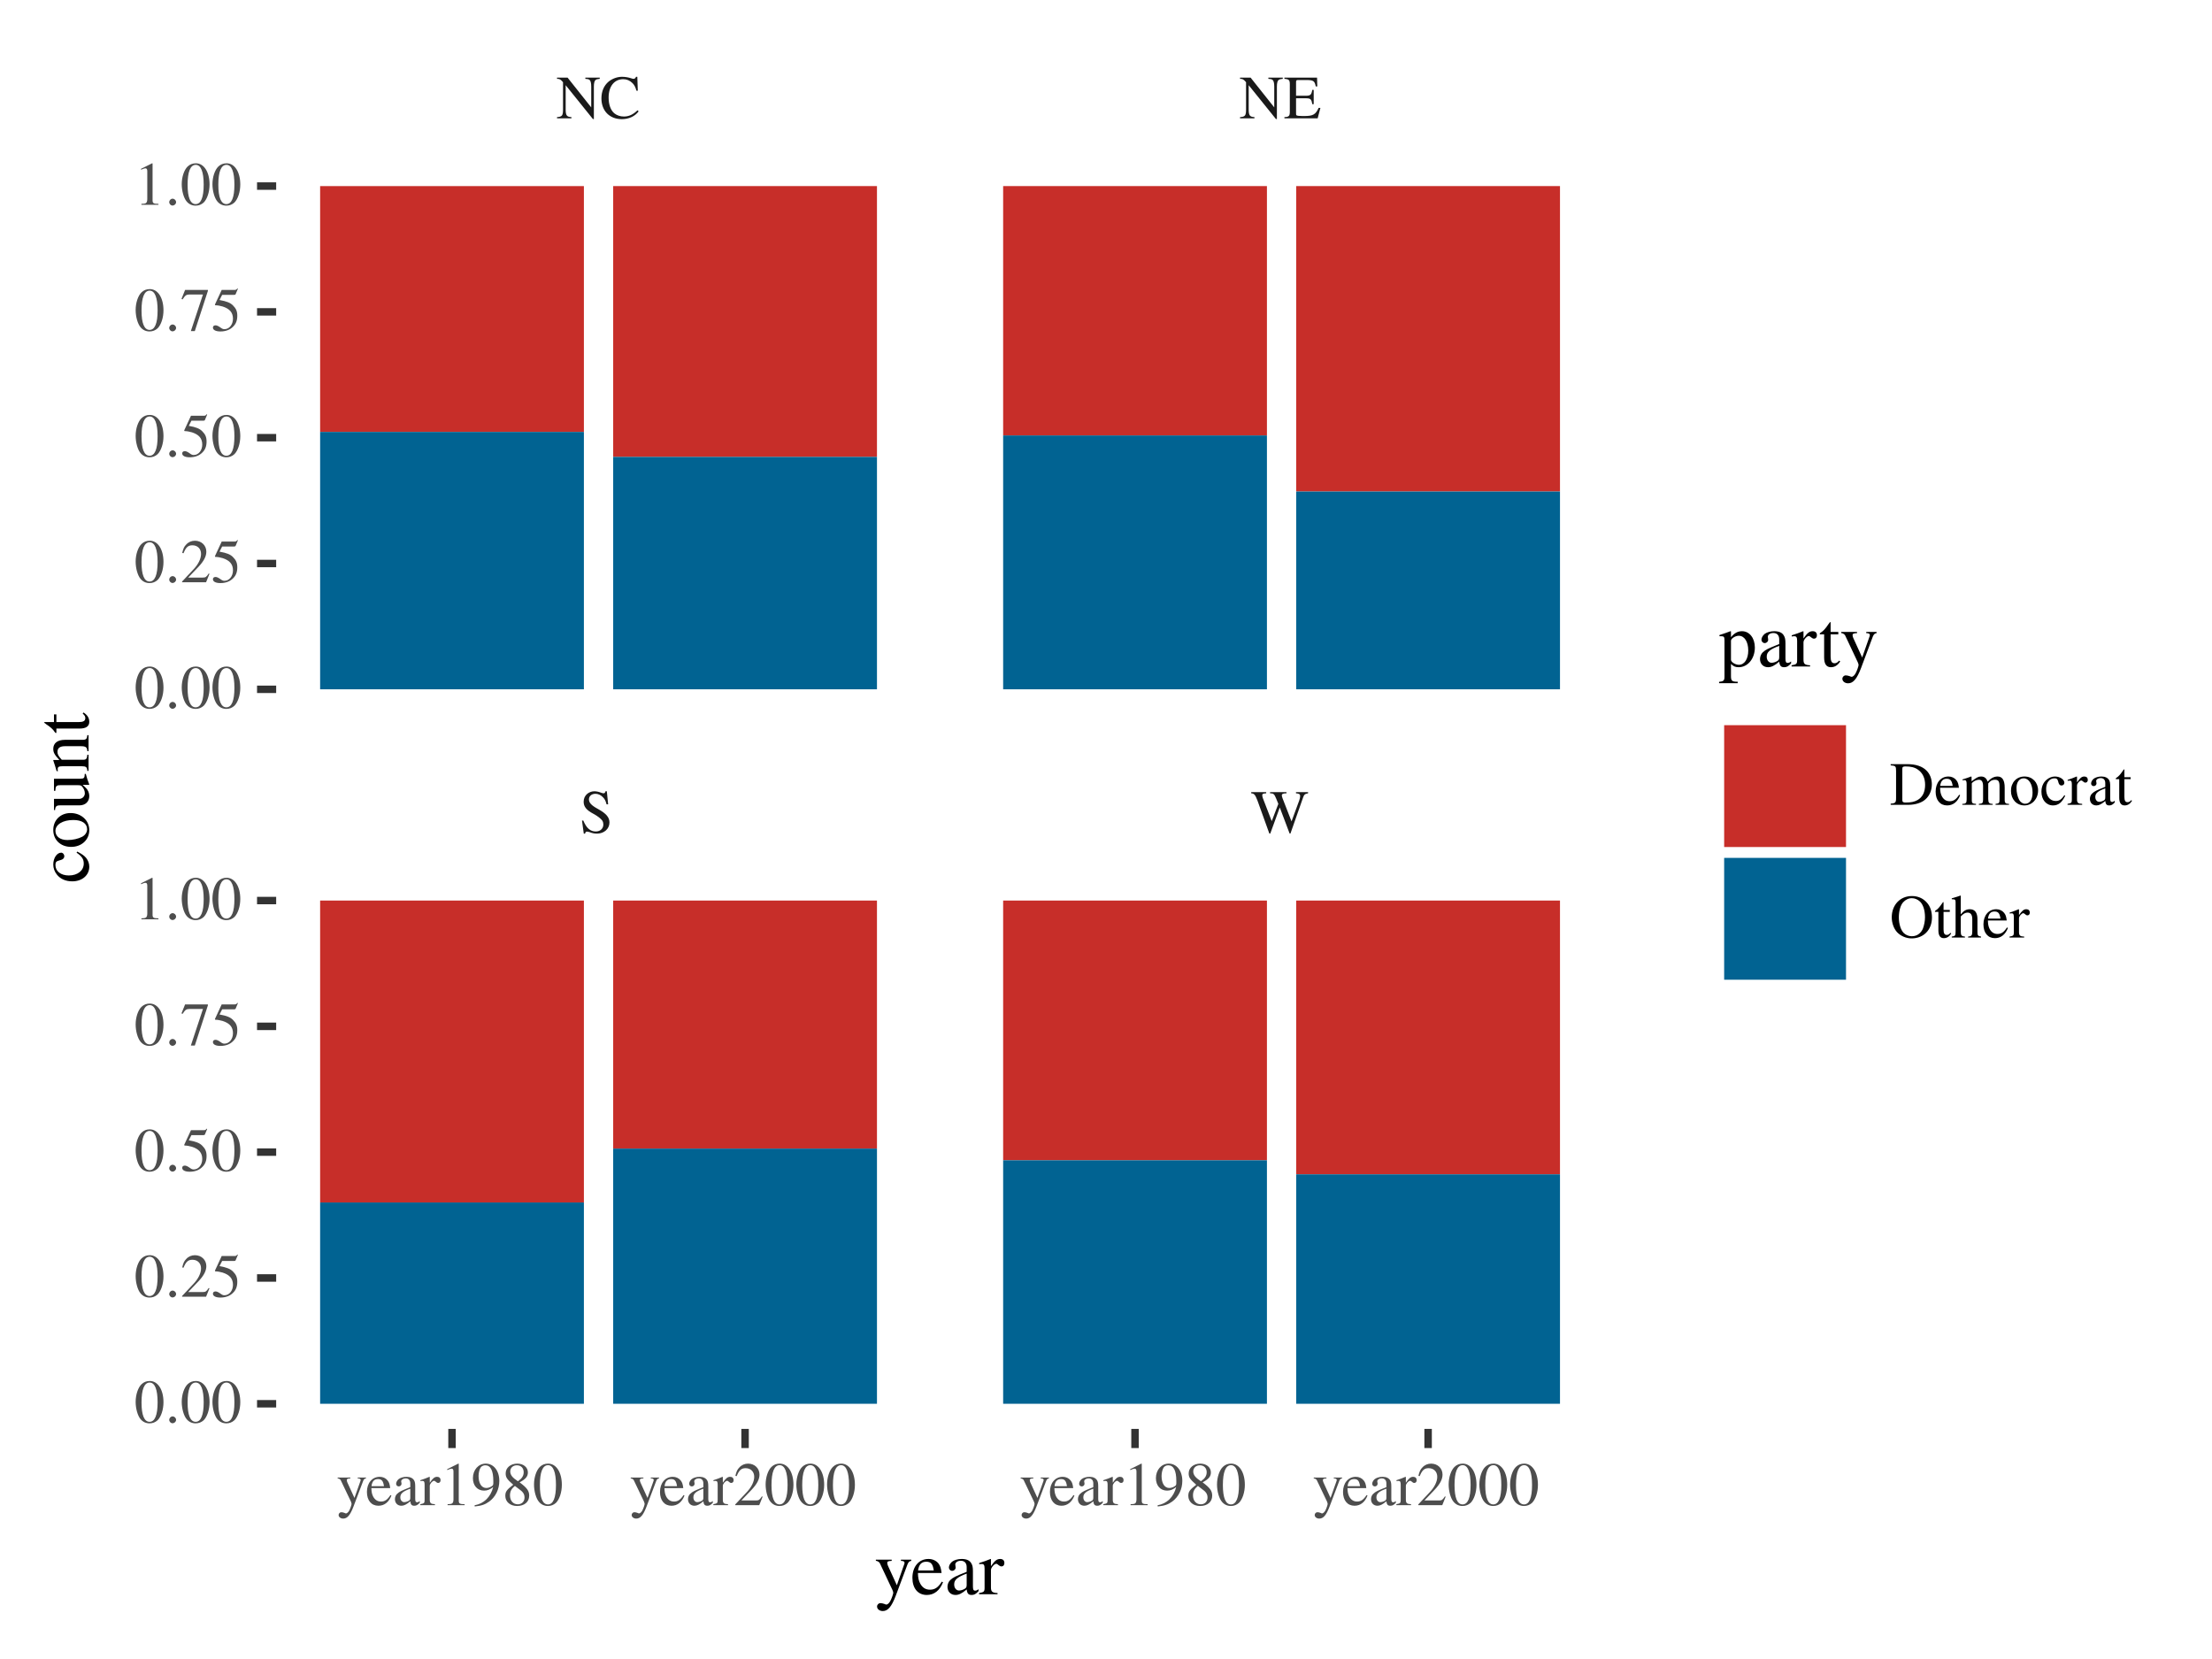 <?xml version="1.0" encoding="UTF-8"?>
<svg xmlns="http://www.w3.org/2000/svg" xmlns:xlink="http://www.w3.org/1999/xlink" width="288pt" height="216pt" viewBox="0 0 288 216" version="1.1">
<defs>
<g>
<symbol overflow="visible" id="glyph0-0">
<path style="stroke:none;" d=""/>
</symbol>
<symbol overflow="visible" id="glyph0-1">
<path style="stroke:none;" d="M 3.922 -1.344 C 3.922 -2.016 3.484 -2.516 2.438 -3.094 C 1.594 -3.547 1.25 -3.906 1.25 -4.344 C 1.25 -4.781 1.594 -5.078 2.094 -5.078 C 2.453 -5.078 2.781 -4.922 3.062 -4.641 C 3.312 -4.391 3.422 -4.172 3.547 -3.703 L 3.75 -3.703 L 3.578 -5.406 L 3.406 -5.406 C 3.375 -5.234 3.281 -5.141 3.156 -5.141 C 3.078 -5.141 2.938 -5.172 2.797 -5.234 C 2.5 -5.344 2.219 -5.406 1.938 -5.406 C 1.625 -5.406 1.281 -5.281 1.031 -5.078 C 0.719 -4.812 0.562 -4.469 0.562 -4.031 C 0.562 -3.406 0.922 -2.953 1.812 -2.484 C 2.391 -2.172 2.812 -1.844 3.016 -1.547 C 3.078 -1.438 3.125 -1.266 3.125 -1.078 C 3.125 -0.547 2.719 -0.172 2.141 -0.172 C 1.422 -0.172 0.922 -0.609 0.516 -1.594 L 0.344 -1.594 L 0.578 0.109 L 0.75 0.109 C 0.766 -0.047 0.859 -0.156 0.969 -0.156 C 1.062 -0.156 1.203 -0.125 1.359 -0.078 C 1.656 0.047 1.969 0.109 2.297 0.109 C 3.219 0.109 3.922 -0.516 3.922 -1.344 Z M 3.922 -1.344 "/>
</symbol>
<symbol overflow="visible" id="glyph0-2">
<path style="stroke:none;" d="M 7.453 -5.141 L 7.453 -5.297 L 5.875 -5.297 L 5.875 -5.141 C 6.281 -5.109 6.422 -5.016 6.422 -4.797 C 6.422 -4.625 6.375 -4.422 6.297 -4.203 L 5.297 -1.484 L 4.234 -4.219 L 4.141 -4.453 C 4.078 -4.625 4.031 -4.781 4.031 -4.859 C 4.031 -5.062 4.203 -5.141 4.641 -5.141 L 4.641 -5.297 L 2.5 -5.297 L 2.5 -5.141 C 2.953 -5.141 3.047 -5.062 3.312 -4.422 L 3.578 -3.766 L 2.719 -1.516 L 1.562 -4.516 C 1.516 -4.656 1.484 -4.797 1.484 -4.891 C 1.484 -5.062 1.594 -5.125 2 -5.141 L 2 -5.297 L 0.047 -5.297 L 0.047 -5.141 C 0.453 -5.109 0.562 -4.953 0.859 -4.203 L 2.406 0.094 L 2.531 0.094 L 3.766 -3.297 L 5.047 0.094 L 5.156 0.094 L 6.797 -4.578 C 6.938 -4.984 7.031 -5.062 7.453 -5.141 Z M 7.453 -5.141 "/>
</symbol>
<symbol overflow="visible" id="glyph0-3">
<path style="stroke:none;" d="M 5.656 -5.141 L 5.656 -5.297 L 3.781 -5.297 L 3.781 -5.141 C 4.078 -5.125 4.188 -5.094 4.312 -5.016 C 4.469 -4.906 4.547 -4.609 4.547 -4.125 L 4.547 -1.422 L 1.469 -5.297 L 0.094 -5.297 L 0.094 -5.141 C 0.438 -5.141 0.547 -5.078 0.875 -4.703 L 0.875 -1.172 C 0.875 -0.359 0.766 -0.203 0.094 -0.156 L 0.094 0 L 1.969 0 L 1.969 -0.156 C 1.359 -0.188 1.219 -0.375 1.219 -1.172 L 1.219 -4.312 L 4.766 0.094 L 4.891 0.094 L 4.891 -4.125 C 4.891 -4.594 4.969 -4.891 5.125 -5 C 5.234 -5.078 5.359 -5.109 5.656 -5.141 Z M 5.656 -5.141 "/>
</symbol>
<symbol overflow="visible" id="glyph0-4">
<path style="stroke:none;" d="M 5.062 -0.906 L 4.922 -1.047 C 4.328 -0.484 3.797 -0.234 3.141 -0.234 C 2.656 -0.234 2.219 -0.391 1.891 -0.656 C 1.422 -1.062 1.156 -1.781 1.156 -2.703 C 1.156 -4.156 1.891 -5.094 3.062 -5.094 C 3.516 -5.094 3.922 -4.922 4.25 -4.594 C 4.5 -4.344 4.625 -4.125 4.781 -3.594 L 4.953 -3.594 L 4.891 -5.406 L 4.719 -5.406 C 4.672 -5.234 4.547 -5.141 4.391 -5.141 C 4.312 -5.141 4.203 -5.172 4.078 -5.219 C 3.688 -5.344 3.281 -5.406 2.891 -5.406 C 2.281 -5.406 1.641 -5.172 1.156 -4.781 C 0.547 -4.266 0.219 -3.516 0.219 -2.594 C 0.219 -0.969 1.281 0.109 2.875 0.109 C 3.781 0.109 4.578 -0.25 5.062 -0.906 Z M 5.062 -0.906 "/>
</symbol>
<symbol overflow="visible" id="glyph0-5">
<path style="stroke:none;" d="M 4.781 -1.359 L 4.547 -1.359 C 4.156 -0.484 3.812 -0.297 2.656 -0.297 L 2.453 -0.297 C 2.062 -0.297 1.75 -0.328 1.672 -0.391 C 1.625 -0.422 1.609 -0.484 1.609 -0.641 L 1.609 -2.609 L 2.844 -2.609 C 3.5 -2.609 3.609 -2.516 3.719 -1.844 L 3.906 -1.844 L 3.906 -3.703 L 3.719 -3.703 C 3.609 -3.047 3.484 -2.938 2.844 -2.938 L 1.609 -2.938 L 1.609 -4.719 C 1.609 -4.938 1.656 -4.984 1.875 -4.984 L 2.953 -4.984 C 3.859 -4.984 4.031 -4.875 4.172 -4.156 L 4.375 -4.156 L 4.344 -5.297 L 0.094 -5.297 L 0.094 -5.141 C 0.688 -5.094 0.797 -4.984 0.797 -4.422 L 0.797 -0.875 C 0.797 -0.297 0.688 -0.188 0.094 -0.156 L 0.094 0 L 4.422 0 Z M 4.781 -1.359 "/>
</symbol>
<symbol overflow="visible" id="glyph0-6">
<path style="stroke:none;" d="M 3.797 -3.484 L 3.797 -3.594 L 2.719 -3.594 L 2.719 -3.484 C 2.969 -3.484 3.109 -3.406 3.109 -3.281 C 3.109 -3.25 3.094 -3.203 3.078 -3.141 L 2.297 -0.938 L 1.375 -2.953 C 1.328 -3.078 1.297 -3.172 1.297 -3.266 C 1.297 -3.406 1.422 -3.469 1.766 -3.484 L 1.766 -3.594 L 0.109 -3.594 L 0.109 -3.484 C 0.312 -3.453 0.453 -3.375 0.516 -3.234 L 1.844 -0.453 C 1.891 -0.312 1.922 -0.219 1.922 -0.156 C 1.922 -0.031 1.75 0.469 1.609 0.719 C 1.5 0.922 1.312 1.078 1.203 1.078 C 1.156 1.078 1.094 1.062 1.016 1.016 C 0.859 0.953 0.719 0.922 0.578 0.922 C 0.406 0.922 0.234 1.094 0.234 1.281 C 0.234 1.547 0.5 1.75 0.828 1.75 C 1.375 1.75 1.75 1.297 2.188 0.141 L 3.422 -3.125 C 3.516 -3.375 3.609 -3.453 3.797 -3.484 Z M 3.797 -3.484 "/>
</symbol>
<symbol overflow="visible" id="glyph0-7">
<path style="stroke:none;" d="M 3.391 -1.25 L 3.266 -1.312 C 2.875 -0.703 2.531 -0.469 2.031 -0.469 C 1.578 -0.469 1.25 -0.688 1.016 -1.109 C 0.859 -1.422 0.797 -1.703 0.781 -2.219 L 3.234 -2.219 C 3.172 -2.734 3.094 -2.969 2.891 -3.219 C 2.656 -3.516 2.281 -3.688 1.875 -3.688 C 0.875 -3.688 0.203 -2.875 0.203 -1.719 C 0.203 -0.609 0.781 0.078 1.703 0.078 C 2.469 0.078 3.062 -0.391 3.391 -1.25 Z M 2.422 -2.469 L 0.797 -2.469 C 0.875 -3.109 1.156 -3.391 1.641 -3.391 C 2.125 -3.391 2.312 -3.172 2.422 -2.469 Z M 2.422 -2.469 "/>
</symbol>
<symbol overflow="visible" id="glyph0-8">
<path style="stroke:none;" d="M 3.531 -0.312 L 3.531 -0.531 C 3.406 -0.422 3.297 -0.375 3.188 -0.375 C 3 -0.375 2.938 -0.484 2.938 -0.844 L 2.938 -2.406 C 2.938 -2.812 2.906 -3.031 2.797 -3.219 C 2.625 -3.516 2.281 -3.688 1.797 -3.688 C 1.391 -3.688 1 -3.562 0.781 -3.391 C 0.578 -3.219 0.453 -2.984 0.453 -2.781 C 0.453 -2.594 0.594 -2.438 0.797 -2.438 C 0.984 -2.438 1.156 -2.594 1.156 -2.781 C 1.156 -2.812 1.141 -2.844 1.141 -2.906 C 1.125 -2.969 1.109 -3.047 1.109 -3.094 C 1.109 -3.312 1.375 -3.484 1.688 -3.484 C 2.078 -3.484 2.297 -3.25 2.297 -2.828 L 2.297 -2.344 C 1.062 -1.844 0.922 -1.781 0.578 -1.469 C 0.406 -1.312 0.297 -1.047 0.297 -0.781 C 0.297 -0.266 0.641 0.078 1.141 0.078 C 1.484 0.078 1.812 -0.094 2.297 -0.5 C 2.344 -0.078 2.484 0.078 2.812 0.078 C 3.094 0.078 3.25 -0.016 3.531 -0.312 Z M 2.297 -0.984 C 2.297 -0.734 2.25 -0.656 2.094 -0.562 C 1.891 -0.453 1.672 -0.391 1.5 -0.391 C 1.219 -0.391 1 -0.656 1 -1 L 1 -1.031 C 1 -1.5 1.328 -1.797 2.297 -2.141 Z M 2.297 -0.984 "/>
</symbol>
<symbol overflow="visible" id="glyph0-9">
<path style="stroke:none;" d="M 2.688 -3.25 C 2.688 -3.516 2.516 -3.688 2.234 -3.688 C 1.906 -3.688 1.672 -3.5 1.281 -2.922 L 1.281 -3.656 L 1.234 -3.688 C 0.812 -3.5 0.531 -3.406 0.062 -3.25 L 0.062 -3.125 C 0.172 -3.141 0.234 -3.156 0.344 -3.156 C 0.531 -3.156 0.609 -3.031 0.609 -2.672 L 0.609 -0.672 C 0.609 -0.266 0.547 -0.219 0.047 -0.125 L 0.047 0 L 1.953 0 L 1.953 -0.125 C 1.422 -0.141 1.281 -0.266 1.281 -0.719 L 1.281 -2.516 C 1.281 -2.781 1.625 -3.172 1.844 -3.172 C 1.891 -3.172 1.953 -3.141 2.047 -3.062 C 2.172 -2.938 2.266 -2.891 2.375 -2.891 C 2.562 -2.891 2.688 -3.031 2.688 -3.25 Z M 2.688 -3.25 "/>
</symbol>
<symbol overflow="visible" id="glyph0-10">
<path style="stroke:none;" d="M 3.156 0 L 3.156 -0.125 C 2.516 -0.125 2.391 -0.203 2.391 -0.594 L 2.391 -5.391 L 2.328 -5.406 L 0.891 -4.688 L 0.891 -4.562 C 0.984 -4.609 1.078 -4.641 1.109 -4.656 C 1.25 -4.719 1.391 -4.75 1.469 -4.75 C 1.625 -4.75 1.703 -4.625 1.703 -4.375 L 1.703 -0.75 C 1.703 -0.484 1.641 -0.297 1.516 -0.219 C 1.391 -0.156 1.281 -0.125 0.938 -0.125 L 0.938 0 Z M 3.156 0 "/>
</symbol>
<symbol overflow="visible" id="glyph0-11">
<path style="stroke:none;" d="M 3.672 -3.156 C 3.672 -4.469 2.938 -5.406 1.906 -5.406 C 0.953 -5.406 0.234 -4.594 0.234 -3.516 C 0.234 -2.547 0.812 -1.891 1.688 -1.891 C 2.125 -1.891 2.453 -2.031 2.875 -2.359 C 2.547 -1.047 1.656 -0.188 0.453 0.016 L 0.469 0.172 C 1.375 0.078 1.812 -0.078 2.359 -0.469 C 3.188 -1.078 3.672 -2.078 3.672 -3.156 Z M 2.891 -2.844 C 2.891 -2.688 2.859 -2.609 2.781 -2.531 C 2.547 -2.344 2.25 -2.234 1.969 -2.234 C 1.359 -2.234 0.969 -2.844 0.969 -3.797 C 0.969 -4.25 1.109 -4.734 1.266 -4.938 C 1.406 -5.094 1.609 -5.188 1.844 -5.188 C 2.531 -5.188 2.891 -4.5 2.891 -3.156 Z M 2.891 -2.844 "/>
</symbol>
<symbol overflow="visible" id="glyph0-12">
<path style="stroke:none;" d="M 3.562 -1.234 C 3.562 -1.859 3.281 -2.25 2.312 -2.969 C 3.109 -3.391 3.391 -3.734 3.391 -4.266 C 3.391 -4.922 2.812 -5.406 2.016 -5.406 C 1.141 -5.406 0.5 -4.875 0.5 -4.141 C 0.5 -3.625 0.641 -3.391 1.484 -2.656 C 0.625 -2 0.453 -1.75 0.453 -1.203 C 0.453 -0.438 1.078 0.109 1.984 0.109 C 2.938 0.109 3.562 -0.422 3.562 -1.234 Z M 2.953 -0.984 C 2.953 -0.469 2.594 -0.109 2.078 -0.109 C 1.469 -0.109 1.062 -0.578 1.062 -1.266 C 1.062 -1.781 1.234 -2.125 1.703 -2.5 L 2.172 -2.141 C 2.766 -1.734 2.953 -1.438 2.953 -0.984 Z M 2.844 -4.281 C 2.844 -3.828 2.609 -3.469 2.156 -3.156 C 2.125 -3.141 2.125 -3.141 2.094 -3.109 C 1.375 -3.578 1.094 -3.938 1.094 -4.391 C 1.094 -4.859 1.453 -5.188 1.953 -5.188 C 2.5 -5.188 2.844 -4.828 2.844 -4.281 Z M 2.844 -4.281 "/>
</symbol>
<symbol overflow="visible" id="glyph0-13">
<path style="stroke:none;" d="M 3.812 -2.641 C 3.812 -4.281 3.078 -5.406 2.031 -5.406 C 1.594 -5.406 1.25 -5.266 0.953 -4.984 C 0.5 -4.547 0.188 -3.625 0.188 -2.688 C 0.188 -1.812 0.453 -0.875 0.828 -0.438 C 1.125 -0.078 1.531 0.109 2 0.109 C 2.406 0.109 2.75 -0.031 3.047 -0.297 C 3.5 -0.75 3.812 -1.672 3.812 -2.641 Z M 3.047 -2.625 C 3.047 -0.953 2.688 -0.094 2 -0.094 C 1.312 -0.094 0.953 -0.953 0.953 -2.609 C 0.953 -4.312 1.312 -5.203 2.016 -5.203 C 2.688 -5.203 3.047 -4.297 3.047 -2.625 Z M 3.047 -2.625 "/>
</symbol>
<symbol overflow="visible" id="glyph0-14">
<path style="stroke:none;" d="M 3.797 -1.094 L 3.703 -1.141 C 3.406 -0.688 3.297 -0.609 2.938 -0.609 L 1.031 -0.609 L 2.375 -2.016 C 3.078 -2.766 3.391 -3.375 3.391 -3.984 C 3.391 -4.797 2.75 -5.406 1.906 -5.406 C 1.469 -5.406 1.062 -5.234 0.766 -4.906 C 0.5 -4.641 0.391 -4.391 0.25 -3.812 L 0.422 -3.781 C 0.734 -4.562 1.031 -4.812 1.578 -4.812 C 2.25 -4.812 2.703 -4.359 2.703 -3.688 C 2.703 -3.062 2.344 -2.312 1.656 -1.609 L 0.234 -0.094 L 0.234 0 L 3.359 0 Z M 3.797 -1.094 "/>
</symbol>
<symbol overflow="visible" id="glyph0-15">
<path style="stroke:none;" d="M 1.453 -0.344 C 1.453 -0.594 1.234 -0.797 1 -0.797 C 0.766 -0.797 0.562 -0.594 0.562 -0.344 C 0.562 -0.109 0.766 0.094 0.984 0.094 C 1.234 0.094 1.453 -0.109 1.453 -0.344 Z M 1.453 -0.344 "/>
</symbol>
<symbol overflow="visible" id="glyph0-16">
<path style="stroke:none;" d="M 3.5 -5.453 L 3.438 -5.5 C 3.312 -5.328 3.234 -5.297 3.062 -5.297 L 1.391 -5.297 L 0.516 -3.406 C 0.516 -3.391 0.516 -3.359 0.516 -3.359 C 0.516 -3.312 0.547 -3.297 0.609 -3.297 C 0.859 -3.297 1.188 -3.234 1.516 -3.141 C 2.438 -2.844 2.859 -2.344 2.859 -1.547 C 2.859 -0.781 2.375 -0.188 1.75 -0.188 C 1.578 -0.188 1.453 -0.234 1.203 -0.422 C 0.953 -0.594 0.766 -0.688 0.594 -0.688 C 0.375 -0.688 0.25 -0.578 0.25 -0.391 C 0.25 -0.078 0.625 0.109 1.234 0.109 C 1.906 0.109 2.484 -0.109 2.875 -0.516 C 3.25 -0.875 3.422 -1.328 3.422 -1.938 C 3.422 -2.516 3.266 -2.875 2.859 -3.281 C 2.516 -3.625 2.062 -3.812 1.109 -3.984 L 1.453 -4.656 L 3.016 -4.656 C 3.141 -4.656 3.172 -4.688 3.203 -4.734 Z M 3.5 -5.453 "/>
</symbol>
<symbol overflow="visible" id="glyph0-17">
<path style="stroke:none;" d="M 3.594 -5.172 L 3.594 -5.297 L 0.625 -5.297 L 0.156 -4.125 L 0.297 -4.062 C 0.641 -4.594 0.781 -4.703 1.219 -4.703 L 2.953 -4.703 L 1.375 0.062 L 1.891 0.062 Z M 3.594 -5.172 "/>
</symbol>
<symbol overflow="visible" id="glyph0-18">
<path style="stroke:none;" d="M 5.484 -2.672 C 5.484 -3.391 5.234 -4.016 4.797 -4.453 C 4.25 -5.016 3.391 -5.297 2.281 -5.297 L 0.125 -5.297 L 0.125 -5.141 C 0.766 -5.094 0.828 -5.016 0.828 -4.422 L 0.828 -0.875 C 0.828 -0.297 0.734 -0.188 0.125 -0.156 L 0.125 0 L 2.406 0 C 3.328 0 4.172 -0.266 4.656 -0.719 C 5.188 -1.188 5.484 -1.891 5.484 -2.672 Z M 4.609 -2.609 C 4.609 -1.672 4.281 -1 3.625 -0.625 C 3.219 -0.391 2.766 -0.297 2.062 -0.297 C 1.75 -0.297 1.641 -0.375 1.641 -0.625 L 1.641 -4.688 C 1.641 -4.938 1.734 -5 2.062 -5 C 2.75 -5 3.266 -4.875 3.656 -4.594 C 4.281 -4.172 4.609 -3.484 4.609 -2.609 Z M 4.609 -2.609 "/>
</symbol>
<symbol overflow="visible" id="glyph0-19">
<path style="stroke:none;" d="M 6.203 0 L 6.203 -0.125 L 5.984 -0.141 C 5.75 -0.156 5.641 -0.297 5.641 -0.609 L 5.641 -2.25 C 5.641 -3.203 5.328 -3.688 4.719 -3.688 C 4.25 -3.688 3.844 -3.469 3.422 -3.016 C 3.266 -3.469 3 -3.688 2.562 -3.688 C 2.219 -3.688 1.984 -3.562 1.328 -3.062 L 1.328 -3.656 L 1.266 -3.688 C 0.859 -3.531 0.594 -3.438 0.156 -3.312 L 0.156 -3.188 C 0.25 -3.203 0.312 -3.219 0.406 -3.219 C 0.609 -3.219 0.688 -3.094 0.688 -2.703 L 0.688 -0.688 C 0.688 -0.25 0.578 -0.125 0.125 -0.125 L 0.125 0 L 1.906 0 L 1.906 -0.125 C 1.484 -0.141 1.359 -0.219 1.359 -0.531 L 1.359 -2.797 C 1.359 -2.797 1.422 -2.891 1.484 -2.938 C 1.688 -3.125 2.031 -3.266 2.297 -3.266 C 2.656 -3.266 2.828 -2.984 2.828 -2.422 L 2.828 -0.688 C 2.828 -0.234 2.75 -0.156 2.281 -0.125 L 2.281 0 L 4.078 0 L 4.078 -0.125 C 3.625 -0.125 3.5 -0.266 3.5 -0.766 L 3.5 -2.781 C 3.75 -3.125 4.016 -3.266 4.375 -3.266 C 4.828 -3.266 4.969 -3.047 4.969 -2.391 L 4.969 -0.703 C 4.969 -0.234 4.906 -0.172 4.453 -0.125 L 4.453 0 Z M 6.203 0 "/>
</symbol>
<symbol overflow="visible" id="glyph0-20">
<path style="stroke:none;" d="M 3.766 -1.875 C 3.766 -2.922 3.031 -3.688 2 -3.688 C 0.953 -3.688 0.234 -2.906 0.234 -1.812 C 0.234 -0.734 0.969 0.078 1.984 0.078 C 2.984 0.078 3.766 -0.766 3.766 -1.875 Z M 3.047 -1.594 C 3.047 -0.688 2.688 -0.141 2.078 -0.141 C 1.766 -0.141 1.469 -0.344 1.297 -0.656 C 1.078 -1.078 0.953 -1.625 0.953 -2.203 C 0.953 -2.953 1.328 -3.453 1.891 -3.453 C 2.562 -3.453 3.047 -2.688 3.047 -1.594 Z M 3.047 -1.594 "/>
</symbol>
<symbol overflow="visible" id="glyph0-21">
<path style="stroke:none;" d="M 3.297 -1.172 L 3.188 -1.25 C 2.797 -0.688 2.516 -0.5 2.062 -0.5 C 1.312 -0.5 0.812 -1.141 0.812 -2.062 C 0.812 -2.891 1.25 -3.453 1.906 -3.453 C 2.188 -3.453 2.297 -3.359 2.375 -3.062 L 2.422 -2.891 C 2.484 -2.656 2.625 -2.516 2.812 -2.516 C 3.016 -2.516 3.188 -2.672 3.188 -2.859 C 3.188 -3.297 2.625 -3.688 1.953 -3.688 C 1.578 -3.688 1.188 -3.531 0.875 -3.266 C 0.438 -2.906 0.203 -2.359 0.203 -1.703 C 0.203 -0.656 0.828 0.078 1.719 0.078 C 2.062 0.078 2.375 -0.031 2.641 -0.25 C 2.875 -0.453 3.047 -0.688 3.297 -1.172 Z M 3.297 -1.172 "/>
</symbol>
<symbol overflow="visible" id="glyph0-22">
<path style="stroke:none;" d="M 2.234 -0.531 L 2.125 -0.609 C 1.953 -0.406 1.828 -0.344 1.641 -0.344 C 1.359 -0.344 1.234 -0.547 1.234 -1.062 L 1.234 -3.344 L 2.047 -3.344 L 2.047 -3.594 L 1.234 -3.594 L 1.234 -4.531 C 1.234 -4.609 1.219 -4.625 1.172 -4.625 C 1.125 -4.547 1.078 -4.484 1.016 -4.406 C 0.719 -3.969 0.453 -3.672 0.234 -3.547 C 0.156 -3.5 0.109 -3.453 0.109 -3.406 C 0.109 -3.375 0.109 -3.359 0.141 -3.344 L 0.562 -3.344 L 0.562 -0.938 C 0.562 -0.266 0.797 0.078 1.266 0.078 C 1.656 0.078 1.969 -0.109 2.234 -0.531 Z M 2.234 -0.531 "/>
</symbol>
<symbol overflow="visible" id="glyph0-23">
<path style="stroke:none;" d="M 5.5 -2.609 C 5.5 -3.406 5.266 -4.094 4.828 -4.562 C 4.328 -5.125 3.656 -5.406 2.891 -5.406 C 1.359 -5.406 0.266 -4.25 0.266 -2.641 C 0.266 -1.891 0.531 -1.172 0.953 -0.703 C 1.422 -0.203 2.141 0.109 2.844 0.109 C 4.422 0.109 5.5 -1.016 5.5 -2.609 Z M 4.594 -2.625 C 4.594 -2.156 4.484 -1.594 4.328 -1.188 C 4.25 -0.984 4.125 -0.781 3.938 -0.594 C 3.656 -0.312 3.297 -0.172 2.875 -0.172 C 2.5 -0.172 2.141 -0.312 1.859 -0.562 C 1.453 -0.938 1.188 -1.75 1.188 -2.625 C 1.188 -3.453 1.406 -4.219 1.75 -4.594 C 2.062 -4.938 2.453 -5.125 2.891 -5.125 C 3.25 -5.125 3.625 -4.969 3.906 -4.719 C 4.344 -4.328 4.594 -3.578 4.594 -2.625 Z M 4.594 -2.625 "/>
</symbol>
<symbol overflow="visible" id="glyph0-24">
<path style="stroke:none;" d="M 3.891 0 L 3.891 -0.125 C 3.469 -0.203 3.422 -0.266 3.422 -0.812 L 3.422 -2.406 C 3.422 -3.25 3.078 -3.688 2.438 -3.688 C 1.953 -3.688 1.625 -3.484 1.25 -3.016 L 1.25 -5.438 L 1.219 -5.469 C 0.938 -5.375 0.75 -5.297 0.297 -5.172 L 0.078 -5.109 L 0.078 -4.984 C 0.109 -4.984 0.141 -4.984 0.172 -4.984 C 0.516 -4.984 0.578 -4.922 0.578 -4.578 L 0.578 -0.812 C 0.578 -0.25 0.531 -0.188 0.078 -0.125 L 0.078 0 L 1.797 0 L 1.797 -0.125 C 1.344 -0.172 1.25 -0.266 1.25 -0.812 L 1.25 -2.75 C 1.594 -3.109 1.828 -3.25 2.141 -3.25 C 2.547 -3.25 2.75 -2.953 2.75 -2.406 L 2.75 -0.812 C 2.75 -0.266 2.656 -0.172 2.203 -0.125 L 2.203 0 Z M 3.891 0 "/>
</symbol>
<symbol overflow="visible" id="glyph1-0">
<path style="stroke:none;" d=""/>
</symbol>
<symbol overflow="visible" id="glyph1-1">
<path style="stroke:none;" d="M 4.75 -4.344 L 4.75 -4.5 L 3.406 -4.5 L 3.406 -4.344 C 3.719 -4.344 3.875 -4.266 3.875 -4.094 C 3.875 -4.062 3.875 -4 3.844 -3.938 L 2.875 -1.172 L 1.719 -3.703 C 1.656 -3.844 1.625 -3.969 1.625 -4.078 C 1.625 -4.266 1.766 -4.328 2.203 -4.344 L 2.203 -4.5 L 0.141 -4.5 L 0.141 -4.359 C 0.406 -4.312 0.562 -4.203 0.656 -4.047 L 2.297 -0.562 C 2.375 -0.391 2.406 -0.266 2.406 -0.188 C 2.406 -0.047 2.188 0.594 2.016 0.891 C 1.875 1.156 1.656 1.344 1.516 1.344 C 1.453 1.344 1.359 1.312 1.266 1.266 C 1.062 1.203 0.906 1.156 0.734 1.156 C 0.5 1.156 0.297 1.359 0.297 1.594 C 0.297 1.938 0.625 2.188 1.047 2.188 C 1.703 2.188 2.188 1.625 2.734 0.188 L 4.266 -3.906 C 4.406 -4.219 4.516 -4.312 4.75 -4.344 Z M 4.75 -4.344 "/>
</symbol>
<symbol overflow="visible" id="glyph1-2">
<path style="stroke:none;" d="M 4.234 -1.562 L 4.078 -1.641 C 3.594 -0.875 3.172 -0.594 2.531 -0.594 C 1.984 -0.594 1.562 -0.844 1.266 -1.391 C 1.062 -1.781 0.984 -2.125 0.969 -2.766 L 4.047 -2.766 C 3.969 -3.422 3.875 -3.703 3.625 -4.031 C 3.312 -4.391 2.859 -4.594 2.344 -4.594 C 1.094 -4.594 0.25 -3.594 0.25 -2.141 C 0.25 -0.766 0.969 0.094 2.125 0.094 C 3.078 0.094 3.812 -0.484 4.234 -1.562 Z M 3.031 -3.094 L 0.984 -3.094 C 1.094 -3.875 1.438 -4.234 2.047 -4.234 C 2.656 -4.234 2.906 -3.953 3.031 -3.094 Z M 3.031 -3.094 "/>
</symbol>
<symbol overflow="visible" id="glyph1-3">
<path style="stroke:none;" d="M 4.422 -0.406 L 4.422 -0.656 C 4.25 -0.516 4.125 -0.469 3.984 -0.469 C 3.75 -0.469 3.688 -0.609 3.688 -1.047 L 3.688 -3 C 3.688 -3.516 3.625 -3.797 3.484 -4.016 C 3.281 -4.406 2.844 -4.594 2.234 -4.594 C 1.734 -4.594 1.25 -4.453 0.969 -4.234 C 0.719 -4.016 0.562 -3.734 0.562 -3.484 C 0.562 -3.25 0.75 -3.047 0.984 -3.047 C 1.234 -3.047 1.438 -3.25 1.438 -3.469 C 1.438 -3.516 1.438 -3.562 1.422 -3.625 C 1.406 -3.719 1.391 -3.797 1.391 -3.875 C 1.391 -4.141 1.703 -4.359 2.109 -4.359 C 2.594 -4.359 2.875 -4.062 2.875 -3.531 L 2.875 -2.922 C 1.328 -2.297 1.156 -2.219 0.734 -1.844 C 0.516 -1.641 0.375 -1.297 0.375 -0.969 C 0.375 -0.344 0.797 0.094 1.422 0.094 C 1.859 0.094 2.266 -0.109 2.875 -0.625 C 2.938 -0.094 3.109 0.094 3.516 0.094 C 3.859 0.094 4.062 -0.016 4.422 -0.406 Z M 2.875 -1.234 C 2.875 -0.922 2.812 -0.828 2.609 -0.703 C 2.375 -0.562 2.094 -0.484 1.875 -0.484 C 1.531 -0.484 1.25 -0.812 1.25 -1.25 L 1.25 -1.297 C 1.25 -1.875 1.656 -2.234 2.875 -2.688 Z M 2.875 -1.234 "/>
</symbol>
<symbol overflow="visible" id="glyph1-4">
<path style="stroke:none;" d="M 3.344 -4.062 C 3.344 -4.406 3.141 -4.594 2.797 -4.594 C 2.375 -4.594 2.094 -4.375 1.594 -3.656 L 1.594 -4.578 L 1.547 -4.594 C 1.016 -4.375 0.656 -4.25 0.062 -4.062 L 0.062 -3.906 C 0.203 -3.938 0.297 -3.938 0.422 -3.938 C 0.672 -3.938 0.766 -3.781 0.766 -3.344 L 0.766 -0.844 C 0.766 -0.344 0.688 -0.266 0.047 -0.156 L 0.047 0 L 2.453 0 L 2.453 -0.156 C 1.766 -0.188 1.594 -0.328 1.594 -0.906 L 1.594 -3.156 C 1.594 -3.469 2.031 -3.969 2.297 -3.969 C 2.359 -3.969 2.453 -3.922 2.562 -3.812 C 2.719 -3.688 2.828 -3.625 2.953 -3.625 C 3.203 -3.625 3.344 -3.797 3.344 -4.062 Z M 3.344 -4.062 "/>
</symbol>
<symbol overflow="visible" id="glyph1-5">
<path style="stroke:none;" d="M 4.703 -2.469 C 4.703 -3.703 4 -4.594 3.031 -4.594 C 2.469 -4.594 2.031 -4.344 1.594 -3.812 L 1.594 -4.578 L 1.531 -4.594 C 0.984 -4.391 0.641 -4.266 0.094 -4.094 L 0.094 -3.938 C 0.188 -3.938 0.25 -3.938 0.344 -3.938 C 0.688 -3.938 0.75 -3.844 0.75 -3.375 L 0.75 1.312 C 0.75 1.828 0.641 1.938 0.047 2 L 0.047 2.172 L 2.469 2.172 L 2.469 1.984 C 1.719 1.984 1.594 1.875 1.594 1.234 L 1.594 -0.328 C 1.938 0 2.188 0.094 2.594 0.094 C 3.781 0.094 4.703 -1.016 4.703 -2.469 Z M 3.844 -2.078 C 3.844 -0.969 3.344 -0.219 2.625 -0.219 C 2.156 -0.219 1.594 -0.578 1.594 -0.875 L 1.594 -3.344 C 1.594 -3.641 2.156 -4 2.609 -4 C 3.344 -4 3.844 -3.234 3.844 -2.078 Z M 3.844 -2.078 "/>
</symbol>
<symbol overflow="visible" id="glyph1-6">
<path style="stroke:none;" d="M 2.797 -0.656 L 2.656 -0.766 C 2.438 -0.516 2.281 -0.422 2.062 -0.422 C 1.688 -0.422 1.547 -0.688 1.547 -1.312 L 1.547 -4.188 L 2.547 -4.188 L 2.547 -4.5 L 1.547 -4.5 L 1.547 -5.656 C 1.547 -5.766 1.516 -5.797 1.469 -5.797 C 1.406 -5.688 1.344 -5.594 1.266 -5.516 C 0.906 -4.953 0.562 -4.594 0.297 -4.438 C 0.188 -4.375 0.125 -4.312 0.125 -4.25 C 0.125 -4.219 0.141 -4.203 0.172 -4.188 L 0.703 -4.188 L 0.703 -1.172 C 0.703 -0.328 1 0.094 1.578 0.094 C 2.078 0.094 2.453 -0.141 2.797 -0.656 Z M 2.797 -0.656 "/>
</symbol>
<symbol overflow="visible" id="glyph2-0">
<path style="stroke:none;" d=""/>
</symbol>
<symbol overflow="visible" id="glyph2-1">
<path style="stroke:none;" d="M -1.469 -4.125 L -1.562 -3.984 C -0.859 -3.5 -0.625 -3.141 -0.625 -2.562 C -0.625 -1.656 -1.422 -1.016 -2.562 -1.016 C -3.609 -1.016 -4.312 -1.562 -4.312 -2.375 C -4.312 -2.734 -4.203 -2.875 -3.828 -2.969 L -3.609 -3.031 C -3.312 -3.109 -3.156 -3.297 -3.156 -3.516 C -3.156 -3.766 -3.344 -3.984 -3.562 -3.984 C -4.125 -3.984 -4.594 -3.281 -4.594 -2.438 C -4.594 -1.969 -4.422 -1.484 -4.094 -1.094 C -3.641 -0.547 -2.953 -0.25 -2.125 -0.25 C -0.828 -0.25 0.094 -1.047 0.094 -2.156 C 0.094 -2.578 -0.047 -2.953 -0.312 -3.297 C -0.562 -3.594 -0.844 -3.797 -1.469 -4.125 Z M -1.469 -4.125 "/>
</symbol>
<symbol overflow="visible" id="glyph2-2">
<path style="stroke:none;" d="M -2.344 -4.703 C -3.656 -4.703 -4.594 -3.781 -4.594 -2.5 C -4.594 -1.203 -3.641 -0.297 -2.266 -0.297 C -0.906 -0.297 0.094 -1.219 0.094 -2.484 C 0.094 -3.734 -0.953 -4.703 -2.344 -4.703 Z M -1.984 -3.797 C -0.859 -3.797 -0.188 -3.344 -0.188 -2.594 C -0.188 -2.203 -0.422 -1.844 -0.812 -1.625 C -1.344 -1.344 -2.047 -1.188 -2.75 -1.188 C -3.703 -1.188 -4.312 -1.656 -4.312 -2.375 C -4.312 -3.203 -3.359 -3.797 -1.984 -3.797 Z M -1.984 -3.797 "/>
</symbol>
<symbol overflow="visible" id="glyph2-3">
<path style="stroke:none;" d="M -0.359 -4.797 L -0.5 -4.797 L -0.5 -4.734 C -0.5 -4.281 -0.609 -4.172 -1.062 -4.172 L -4.5 -4.172 L -4.5 -2.594 L -4.328 -2.594 C -4.297 -3.203 -4.203 -3.328 -3.703 -3.328 L -1.344 -3.328 C -1.078 -3.328 -0.938 -3.281 -0.844 -3.156 C -0.594 -2.875 -0.484 -2.562 -0.484 -2.266 C -0.484 -1.875 -0.812 -1.547 -1.234 -1.547 L -4.5 -1.547 L -4.5 -0.094 L -4.359 -0.094 C -4.328 -0.562 -4.188 -0.703 -3.719 -0.703 L -1.203 -0.703 C -0.406 -0.703 0.094 -1.188 0.094 -1.922 C 0.094 -2.297 -0.062 -2.688 -0.328 -2.953 L -0.766 -3.375 L 0.062 -3.375 L 0.094 -3.422 C -0.109 -3.922 -0.219 -4.281 -0.359 -4.797 Z M -0.359 -4.797 "/>
</symbol>
<symbol overflow="visible" id="glyph2-4">
<path style="stroke:none;" d="M 0 -4.844 L -0.156 -4.844 C -0.203 -4.359 -0.312 -4.234 -0.812 -4.234 L -3.094 -4.234 C -4.047 -4.234 -4.594 -3.797 -4.594 -3.062 C -4.594 -2.594 -4.438 -2.297 -3.797 -1.609 L -4.578 -1.609 L -4.594 -1.547 C -4.422 -1.047 -4.312 -0.703 -4.156 -0.156 L -3.984 -0.156 C -4.016 -0.219 -4.016 -0.312 -4.016 -0.438 C -4.016 -0.703 -3.875 -0.797 -3.375 -0.797 L -0.906 -0.797 C -0.328 -0.797 -0.188 -0.688 -0.156 -0.188 L 0 -0.188 L 0 -2.297 L -0.156 -2.297 C -0.188 -1.797 -0.312 -1.641 -0.672 -1.641 L -3.484 -1.641 C -3.938 -2.125 -4.047 -2.344 -4.047 -2.672 C -4.047 -3.156 -3.734 -3.406 -3.078 -3.406 L -0.984 -3.406 C -0.359 -3.406 -0.188 -3.266 -0.156 -2.766 L 0 -2.766 Z M 0 -4.844 "/>
</symbol>
<symbol overflow="visible" id="glyph2-5">
<path style="stroke:none;" d="M -0.656 -2.797 L -0.766 -2.656 C -0.516 -2.438 -0.422 -2.281 -0.422 -2.062 C -0.422 -1.688 -0.688 -1.547 -1.312 -1.547 L -4.188 -1.547 L -4.188 -2.547 L -4.5 -2.547 L -4.5 -1.547 L -5.656 -1.547 C -5.766 -1.547 -5.797 -1.516 -5.797 -1.469 C -5.688 -1.406 -5.594 -1.344 -5.516 -1.266 C -4.953 -0.906 -4.594 -0.562 -4.438 -0.297 C -4.375 -0.188 -4.312 -0.125 -4.25 -0.125 C -4.219 -0.125 -4.203 -0.141 -4.188 -0.172 L -4.188 -0.703 L -1.172 -0.703 C -0.328 -0.703 0.094 -1 0.094 -1.578 C 0.094 -2.078 -0.141 -2.453 -0.656 -2.797 Z M -0.656 -2.797 "/>
</symbol>
</g>
</defs>
<g id="surface106">
<rect x="0" y="0" width="288" height="216" style="fill:rgb(100%,100%,100%);fill-opacity:1;stroke:none;"/>
<path style=" stroke:none;fill-rule:nonzero;fill:rgb(78.039%,18.039%,16.078%);fill-opacity:1;" d="M 41.68 56.238 L 76.023 56.238 L 76.023 24.23 L 41.68 24.23 Z M 41.68 56.238 "/>
<path style=" stroke:none;fill-rule:nonzero;fill:rgb(0.392%,38.824%,57.255%);fill-opacity:1;" d="M 41.68 89.746 L 76.023 89.746 L 76.023 56.238 L 41.68 56.238 Z M 41.68 89.746 "/>
<path style=" stroke:none;fill-rule:nonzero;fill:rgb(78.039%,18.039%,16.078%);fill-opacity:1;" d="M 79.836 59.488 L 114.18 59.488 L 114.18 24.227 L 79.836 24.227 Z M 79.836 59.488 "/>
<path style=" stroke:none;fill-rule:nonzero;fill:rgb(0.392%,38.824%,57.255%);fill-opacity:1;" d="M 79.836 89.746 L 114.18 89.746 L 114.18 59.488 L 79.836 59.488 Z M 79.836 89.746 "/>
<path style=" stroke:none;fill-rule:nonzero;fill:rgb(78.039%,18.039%,16.078%);fill-opacity:1;" d="M 41.68 156.562 L 76.023 156.562 L 76.023 117.25 L 41.68 117.25 Z M 41.68 156.562 "/>
<path style=" stroke:none;fill-rule:nonzero;fill:rgb(0.392%,38.824%,57.255%);fill-opacity:1;" d="M 41.68 182.77 L 76.023 182.77 L 76.023 156.562 L 41.68 156.562 Z M 41.68 182.77 "/>
<path style=" stroke:none;fill-rule:nonzero;fill:rgb(78.039%,18.039%,16.078%);fill-opacity:1;" d="M 79.836 149.547 L 114.18 149.547 L 114.18 117.25 L 79.836 117.25 Z M 79.836 149.547 "/>
<path style=" stroke:none;fill-rule:nonzero;fill:rgb(0.392%,38.824%,57.255%);fill-opacity:1;" d="M 79.836 182.77 L 114.18 182.77 L 114.18 149.547 L 79.836 149.547 Z M 79.836 182.77 "/>
<path style=" stroke:none;fill-rule:nonzero;fill:rgb(78.039%,18.039%,16.078%);fill-opacity:1;" d="M 130.609 56.695 L 164.953 56.695 L 164.953 24.227 L 130.609 24.227 Z M 130.609 56.695 "/>
<path style=" stroke:none;fill-rule:nonzero;fill:rgb(0.392%,38.824%,57.255%);fill-opacity:1;" d="M 130.609 89.746 L 164.953 89.746 L 164.953 56.695 L 130.609 56.695 Z M 130.609 89.746 "/>
<path style=" stroke:none;fill-rule:nonzero;fill:rgb(78.039%,18.039%,16.078%);fill-opacity:1;" d="M 168.766 63.996 L 203.109 63.996 L 203.109 24.227 L 168.766 24.227 Z M 168.766 63.996 "/>
<path style=" stroke:none;fill-rule:nonzero;fill:rgb(0.392%,38.824%,57.255%);fill-opacity:1;" d="M 168.766 89.746 L 203.109 89.746 L 203.109 63.996 L 168.766 63.996 Z M 168.766 89.746 "/>
<path style=" stroke:none;fill-rule:nonzero;fill:rgb(78.039%,18.039%,16.078%);fill-opacity:1;" d="M 130.609 151.066 L 164.953 151.066 L 164.953 117.25 L 130.609 117.25 Z M 130.609 151.066 "/>
<path style=" stroke:none;fill-rule:nonzero;fill:rgb(0.392%,38.824%,57.255%);fill-opacity:1;" d="M 130.609 182.77 L 164.953 182.77 L 164.953 151.066 L 130.609 151.066 Z M 130.609 182.77 "/>
<path style=" stroke:none;fill-rule:nonzero;fill:rgb(78.039%,18.039%,16.078%);fill-opacity:1;" d="M 168.766 152.891 L 203.109 152.891 L 203.109 117.25 L 168.766 117.25 Z M 168.766 152.891 "/>
<path style=" stroke:none;fill-rule:nonzero;fill:rgb(0.392%,38.824%,57.255%);fill-opacity:1;" d="M 168.766 182.77 L 203.109 182.77 L 203.109 152.895 L 168.766 152.895 Z M 168.766 182.77 "/>
<g style="fill:rgb(10.196%,10.196%,10.196%);fill-opacity:1;">
  <use xlink:href="#glyph0-1" x="75.43" y="108.429"/>
</g>
<g style="fill:rgb(10.196%,10.196%,10.196%);fill-opacity:1;">
  <use xlink:href="#glyph0-2" x="162.859" y="108.429"/>
</g>
<g style="fill:rgb(10.196%,10.196%,10.196%);fill-opacity:1;">
  <use xlink:href="#glyph0-3" x="72.43" y="15.405"/>
  <use xlink:href="#glyph0-4" x="78.086" y="15.405"/>
</g>
<g style="fill:rgb(10.196%,10.196%,10.196%);fill-opacity:1;">
  <use xlink:href="#glyph0-3" x="161.359" y="15.405"/>
  <use xlink:href="#glyph0-5" x="167.136" y="15.405"/>
</g>
<path style="fill:none;stroke-width:0.97;stroke-linecap:butt;stroke-linejoin:round;stroke:rgb(20%,20%,20%);stroke-opacity:1;stroke-miterlimit:10;" d="M 58.852 188.535 L 58.852 186.043 "/>
<path style="fill:none;stroke-width:0.97;stroke-linecap:butt;stroke-linejoin:round;stroke:rgb(20%,20%,20%);stroke-opacity:1;stroke-miterlimit:10;" d="M 97.008 188.535 L 97.008 186.043 "/>
<g style="fill:rgb(30.196%,30.196%,30.196%);fill-opacity:1;">
  <use xlink:href="#glyph0-6" x="43.852" y="195.968"/>
  <use xlink:href="#glyph0-7" x="47.571" y="195.968"/>
  <use xlink:href="#glyph0-8" x="51.123" y="195.968"/>
  <use xlink:href="#glyph0-9" x="54.675" y="195.968"/>
  <use xlink:href="#glyph0-10" x="57.339" y="195.968"/>
  <use xlink:href="#glyph0-11" x="61.339" y="195.968"/>
  <use xlink:href="#glyph0-12" x="65.339" y="195.968"/>
  <use xlink:href="#glyph0-13" x="69.339" y="195.968"/>
</g>
<g style="fill:rgb(30.196%,30.196%,30.196%);fill-opacity:1;">
  <use xlink:href="#glyph0-6" x="82.008" y="195.968"/>
  <use xlink:href="#glyph0-7" x="85.728" y="195.968"/>
  <use xlink:href="#glyph0-8" x="89.279" y="195.968"/>
  <use xlink:href="#glyph0-9" x="92.831" y="195.968"/>
  <use xlink:href="#glyph0-14" x="95.495" y="195.968"/>
  <use xlink:href="#glyph0-13" x="99.495" y="195.968"/>
  <use xlink:href="#glyph0-13" x="103.495" y="195.968"/>
  <use xlink:href="#glyph0-13" x="107.495" y="195.968"/>
</g>
<path style="fill:none;stroke-width:0.97;stroke-linecap:butt;stroke-linejoin:round;stroke:rgb(20%,20%,20%);stroke-opacity:1;stroke-miterlimit:10;" d="M 147.777 188.535 L 147.777 186.043 "/>
<path style="fill:none;stroke-width:0.97;stroke-linecap:butt;stroke-linejoin:round;stroke:rgb(20%,20%,20%);stroke-opacity:1;stroke-miterlimit:10;" d="M 185.938 188.535 L 185.938 186.043 "/>
<g style="fill:rgb(30.196%,30.196%,30.196%);fill-opacity:1;">
  <use xlink:href="#glyph0-6" x="132.777" y="195.968"/>
  <use xlink:href="#glyph0-7" x="136.497" y="195.968"/>
  <use xlink:href="#glyph0-8" x="140.049" y="195.968"/>
  <use xlink:href="#glyph0-9" x="143.601" y="195.968"/>
  <use xlink:href="#glyph0-10" x="146.265" y="195.968"/>
  <use xlink:href="#glyph0-11" x="150.265" y="195.968"/>
  <use xlink:href="#glyph0-12" x="154.265" y="195.968"/>
  <use xlink:href="#glyph0-13" x="158.265" y="195.968"/>
</g>
<g style="fill:rgb(30.196%,30.196%,30.196%);fill-opacity:1;">
  <use xlink:href="#glyph0-6" x="170.938" y="195.968"/>
  <use xlink:href="#glyph0-7" x="174.657" y="195.968"/>
  <use xlink:href="#glyph0-8" x="178.209" y="195.968"/>
  <use xlink:href="#glyph0-9" x="181.761" y="195.968"/>
  <use xlink:href="#glyph0-14" x="184.425" y="195.968"/>
  <use xlink:href="#glyph0-13" x="188.425" y="195.968"/>
  <use xlink:href="#glyph0-13" x="192.425" y="195.968"/>
  <use xlink:href="#glyph0-13" x="196.425" y="195.968"/>
</g>
<g style="fill:rgb(30.196%,30.196%,30.196%);fill-opacity:1;">
  <use xlink:href="#glyph0-13" x="17.473" y="92.187"/>
  <use xlink:href="#glyph0-15" x="21.473" y="92.187"/>
  <use xlink:href="#glyph0-13" x="23.473" y="92.187"/>
  <use xlink:href="#glyph0-13" x="27.473" y="92.187"/>
</g>
<g style="fill:rgb(30.196%,30.196%,30.196%);fill-opacity:1;">
  <use xlink:href="#glyph0-13" x="17.473" y="75.808"/>
  <use xlink:href="#glyph0-15" x="21.473" y="75.808"/>
  <use xlink:href="#glyph0-14" x="23.473" y="75.808"/>
  <use xlink:href="#glyph0-16" x="27.473" y="75.808"/>
</g>
<g style="fill:rgb(30.196%,30.196%,30.196%);fill-opacity:1;">
  <use xlink:href="#glyph0-13" x="17.473" y="59.429"/>
  <use xlink:href="#glyph0-15" x="21.473" y="59.429"/>
  <use xlink:href="#glyph0-16" x="23.473" y="59.429"/>
  <use xlink:href="#glyph0-13" x="27.473" y="59.429"/>
</g>
<g style="fill:rgb(30.196%,30.196%,30.196%);fill-opacity:1;">
  <use xlink:href="#glyph0-13" x="17.473" y="43.046"/>
  <use xlink:href="#glyph0-15" x="21.473" y="43.046"/>
  <use xlink:href="#glyph0-17" x="23.473" y="43.046"/>
  <use xlink:href="#glyph0-16" x="27.473" y="43.046"/>
</g>
<g style="fill:rgb(30.196%,30.196%,30.196%);fill-opacity:1;">
  <use xlink:href="#glyph0-10" x="17.473" y="26.667"/>
  <use xlink:href="#glyph0-15" x="21.473" y="26.667"/>
  <use xlink:href="#glyph0-13" x="23.473" y="26.667"/>
  <use xlink:href="#glyph0-13" x="27.473" y="26.667"/>
</g>
<path style="fill:none;stroke-width:0.97;stroke-linecap:butt;stroke-linejoin:round;stroke:rgb(20%,20%,20%);stroke-opacity:1;stroke-miterlimit:10;" d="M 33.465 89.746 L 35.957 89.746 "/>
<path style="fill:none;stroke-width:0.97;stroke-linecap:butt;stroke-linejoin:round;stroke:rgb(20%,20%,20%);stroke-opacity:1;stroke-miterlimit:10;" d="M 33.465 73.367 L 35.957 73.367 "/>
<path style="fill:none;stroke-width:0.97;stroke-linecap:butt;stroke-linejoin:round;stroke:rgb(20%,20%,20%);stroke-opacity:1;stroke-miterlimit:10;" d="M 33.465 56.988 L 35.957 56.988 "/>
<path style="fill:none;stroke-width:0.97;stroke-linecap:butt;stroke-linejoin:round;stroke:rgb(20%,20%,20%);stroke-opacity:1;stroke-miterlimit:10;" d="M 33.465 40.605 L 35.957 40.605 "/>
<path style="fill:none;stroke-width:0.97;stroke-linecap:butt;stroke-linejoin:round;stroke:rgb(20%,20%,20%);stroke-opacity:1;stroke-miterlimit:10;" d="M 33.465 24.227 L 35.957 24.227 "/>
<g style="fill:rgb(30.196%,30.196%,30.196%);fill-opacity:1;">
  <use xlink:href="#glyph0-13" x="17.473" y="185.21"/>
  <use xlink:href="#glyph0-15" x="21.473" y="185.21"/>
  <use xlink:href="#glyph0-13" x="23.473" y="185.21"/>
  <use xlink:href="#glyph0-13" x="27.473" y="185.21"/>
</g>
<g style="fill:rgb(30.196%,30.196%,30.196%);fill-opacity:1;">
  <use xlink:href="#glyph0-13" x="17.473" y="168.831"/>
  <use xlink:href="#glyph0-15" x="21.473" y="168.831"/>
  <use xlink:href="#glyph0-14" x="23.473" y="168.831"/>
  <use xlink:href="#glyph0-16" x="27.473" y="168.831"/>
</g>
<g style="fill:rgb(30.196%,30.196%,30.196%);fill-opacity:1;">
  <use xlink:href="#glyph0-13" x="17.473" y="152.448"/>
  <use xlink:href="#glyph0-15" x="21.473" y="152.448"/>
  <use xlink:href="#glyph0-16" x="23.473" y="152.448"/>
  <use xlink:href="#glyph0-13" x="27.473" y="152.448"/>
</g>
<g style="fill:rgb(30.196%,30.196%,30.196%);fill-opacity:1;">
  <use xlink:href="#glyph0-13" x="17.473" y="136.069"/>
  <use xlink:href="#glyph0-15" x="21.473" y="136.069"/>
  <use xlink:href="#glyph0-17" x="23.473" y="136.069"/>
  <use xlink:href="#glyph0-16" x="27.473" y="136.069"/>
</g>
<g style="fill:rgb(30.196%,30.196%,30.196%);fill-opacity:1;">
  <use xlink:href="#glyph0-10" x="17.473" y="119.69"/>
  <use xlink:href="#glyph0-15" x="21.473" y="119.69"/>
  <use xlink:href="#glyph0-13" x="23.473" y="119.69"/>
  <use xlink:href="#glyph0-13" x="27.473" y="119.69"/>
</g>
<path style="fill:none;stroke-width:0.97;stroke-linecap:butt;stroke-linejoin:round;stroke:rgb(20%,20%,20%);stroke-opacity:1;stroke-miterlimit:10;" d="M 33.465 182.77 L 35.957 182.77 "/>
<path style="fill:none;stroke-width:0.97;stroke-linecap:butt;stroke-linejoin:round;stroke:rgb(20%,20%,20%);stroke-opacity:1;stroke-miterlimit:10;" d="M 33.465 166.391 L 35.957 166.391 "/>
<path style="fill:none;stroke-width:0.97;stroke-linecap:butt;stroke-linejoin:round;stroke:rgb(20%,20%,20%);stroke-opacity:1;stroke-miterlimit:10;" d="M 33.465 150.008 L 35.957 150.008 "/>
<path style="fill:none;stroke-width:0.97;stroke-linecap:butt;stroke-linejoin:round;stroke:rgb(20%,20%,20%);stroke-opacity:1;stroke-miterlimit:10;" d="M 33.465 133.629 L 35.957 133.629 "/>
<path style="fill:none;stroke-width:0.97;stroke-linecap:butt;stroke-linejoin:round;stroke:rgb(20%,20%,20%);stroke-opacity:1;stroke-miterlimit:10;" d="M 33.465 117.25 L 35.957 117.25 "/>
<g style="fill:rgb(0%,0%,0%);fill-opacity:1;">
  <use xlink:href="#glyph1-1" x="113.895" y="207.569"/>
  <use xlink:href="#glyph1-2" x="118.545" y="207.569"/>
  <use xlink:href="#glyph1-3" x="122.985" y="207.569"/>
  <use xlink:href="#glyph1-4" x="127.426" y="207.569"/>
</g>
<g style="fill:rgb(0%,0%,0%);fill-opacity:1;">
  <use xlink:href="#glyph2-1" x="11.53" y="115"/>
  <use xlink:href="#glyph2-2" x="11.53" y="110.56"/>
  <use xlink:href="#glyph2-3" x="11.53" y="105.56"/>
  <use xlink:href="#glyph2-4" x="11.53" y="100.56"/>
  <use xlink:href="#glyph2-5" x="11.53" y="95.56"/>
</g>
<g style="fill:rgb(0%,0%,0%);fill-opacity:1;">
  <use xlink:href="#glyph1-5" x="223.777" y="86.776"/>
  <use xlink:href="#glyph1-3" x="228.777" y="86.776"/>
  <use xlink:href="#glyph1-4" x="233.218" y="86.776"/>
  <use xlink:href="#glyph1-6" x="236.798" y="86.776"/>
  <use xlink:href="#glyph1-1" x="239.578" y="86.776"/>
</g>
<path style=" stroke:none;fill-rule:nonzero;fill:rgb(78.039%,18.039%,16.078%);fill-opacity:1;" d="M 224.484 110.281 L 240.348 110.281 L 240.348 94.418 L 224.484 94.418 Z M 224.484 110.281 "/>
<path style=" stroke:none;fill-rule:nonzero;fill:rgb(0.392%,38.824%,57.255%);fill-opacity:1;" d="M 224.484 127.559 L 240.348 127.559 L 240.348 111.695 L 224.484 111.695 Z M 224.484 127.559 "/>
<g style="fill:rgb(0%,0%,0%);fill-opacity:1;">
  <use xlink:href="#glyph0-18" x="246.039" y="104.788"/>
  <use xlink:href="#glyph0-7" x="251.815" y="104.788"/>
  <use xlink:href="#glyph0-19" x="255.367" y="104.788"/>
  <use xlink:href="#glyph0-20" x="261.591" y="104.788"/>
  <use xlink:href="#glyph0-21" x="265.591" y="104.788"/>
  <use xlink:href="#glyph0-9" x="269.143" y="104.788"/>
  <use xlink:href="#glyph0-8" x="271.807" y="104.788"/>
  <use xlink:href="#glyph0-22" x="275.358" y="104.788"/>
</g>
<g style="fill:rgb(0%,0%,0%);fill-opacity:1;">
  <use xlink:href="#glyph0-23" x="246.039" y="122.069"/>
  <use xlink:href="#glyph0-22" x="251.815" y="122.069"/>
  <use xlink:href="#glyph0-24" x="254.039" y="122.069"/>
  <use xlink:href="#glyph0-7" x="258.039" y="122.069"/>
  <use xlink:href="#glyph0-9" x="261.591" y="122.069"/>
</g>
</g>
</svg>
